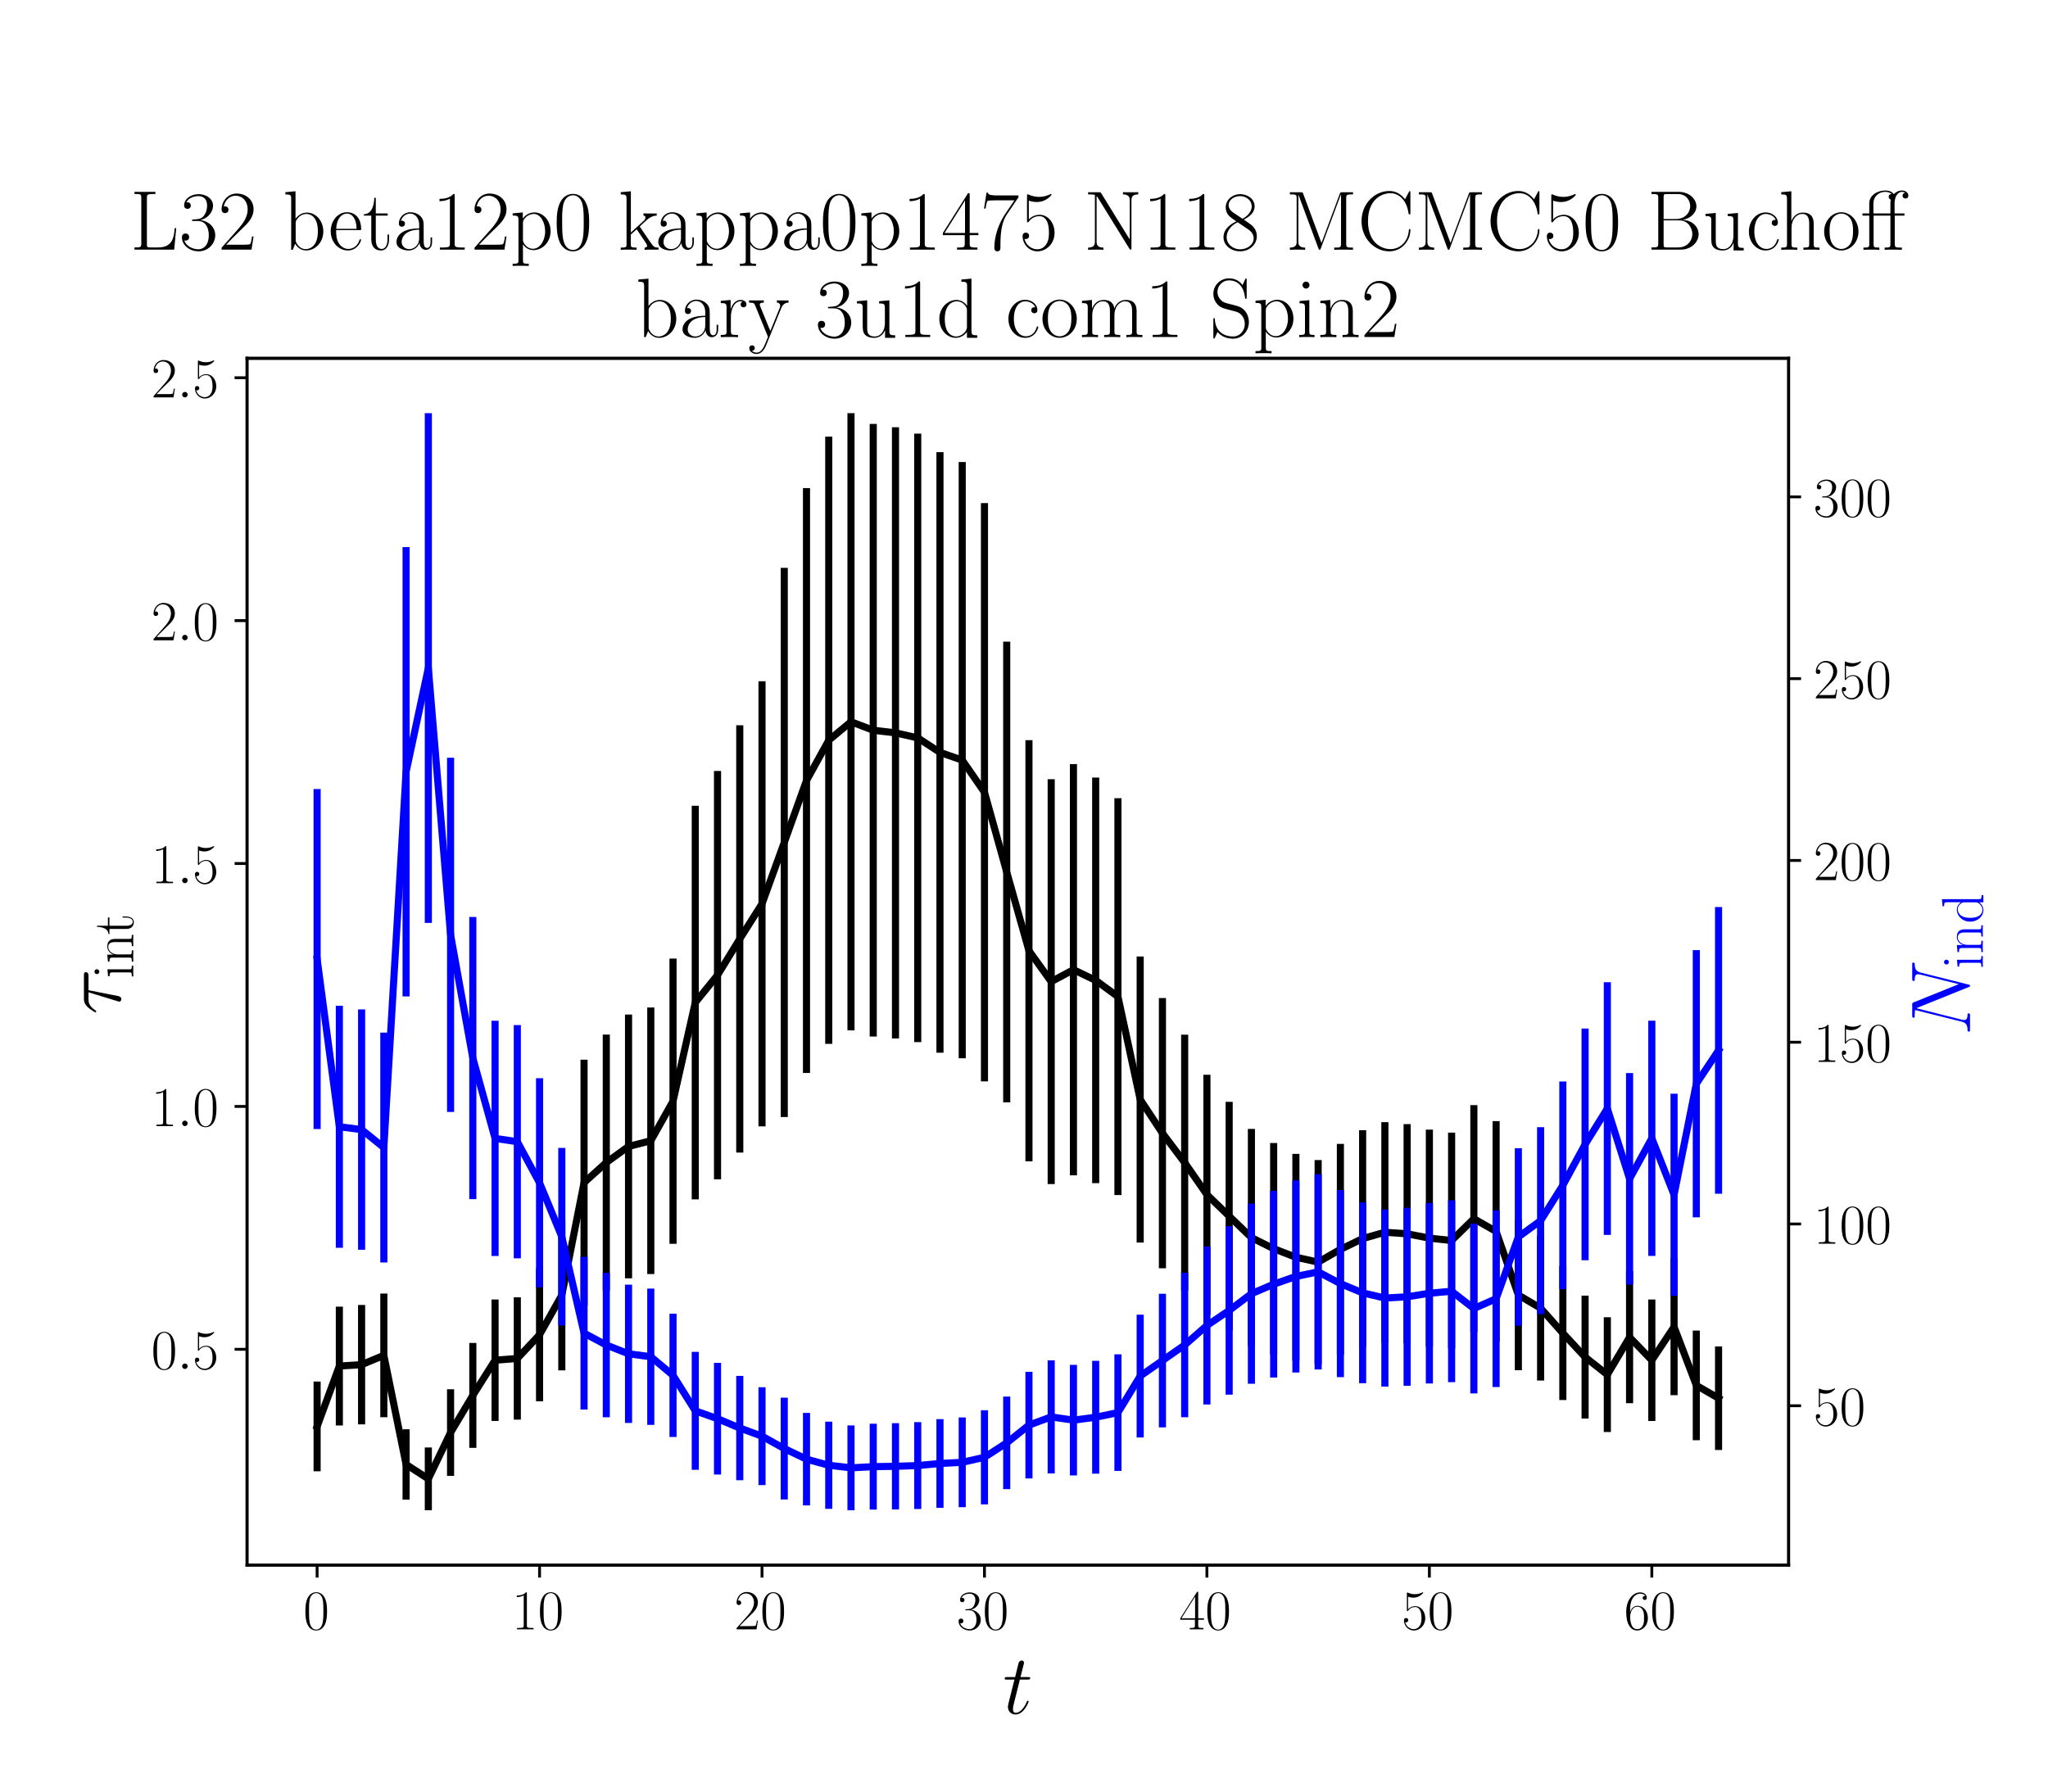 <?xml version="1.0" encoding="utf-8" standalone="no"?>
<!DOCTYPE svg PUBLIC "-//W3C//DTD SVG 1.1//EN"
  "http://www.w3.org/Graphics/SVG/1.1/DTD/svg11.dtd">
<!-- Created with matplotlib (https://matplotlib.org/) -->
<svg height="504pt" version="1.1" viewBox="0 0 576 504" width="576pt" xmlns="http://www.w3.org/2000/svg" xmlns:xlink="http://www.w3.org/1999/xlink">
 <defs>
  <style type="text/css">*{stroke-linecap:butt;stroke-linejoin:round;}</style>
 </defs>
 <g id="figure_1">
  <g id="patch_1">
   <path d="M 0 504 
L 576 504 
L 576 0 
L 0 0 
z
" style="fill:#ffffff;"/>
  </g>
  <g id="axes_1">
   <g id="patch_2">
    <path d="M 69.479 440.296 
L 503.053 440.296 
L 503.053 100.8 
L 69.479 100.8 
z
" style="fill:#ffffff;"/>
   </g>
   <g id="matplotlib.axis_1">
    <g id="xtick_1">
     <g id="line2d_1">
      <defs>
       <path d="M 0 0 
L 0 3.5 
" id="m968fa474ad" style="stroke:#000000;stroke-width:0.8;"/>
      </defs>
      <g>
       <use style="stroke:#000000;stroke-width:0.8;" x="89.187" xlink:href="#m968fa474ad" y="440.296"/>
      </g>
     </g>
     <g id="text_1">
      <!-- $\mathdefault{0}$ -->
      <g transform="translate(85.285 458.365)scale(0.16 -0.16)">
       <defs>
        <path d="M 42 31.641 
C 42 37.75 41.906 48.125 37.703 56.109 
C 34 63.109 28.094 65.594 22.906 65.594 
C 18.094 65.594 12 63.406 8.203 56.203 
C 4.203 48.719 3.797 39.438 3.797 31.641 
C 3.797 25.953 3.906 17.281 7 9.672 
C 11.297 -0.609 19 -2 22.906 -2 
C 27.5 -2 34.5 -0.109 38.594 9.375 
C 41.594 16.281 42 24.359 42 31.641 
z
M 22.906 -0.406 
C 16.5 -0.406 12.703 5.078 11.297 12.688 
C 10.203 18.562 10.203 27.156 10.203 32.75 
C 10.203 40.438 10.203 46.828 11.5 52.922 
C 13.406 61.391 19 64 22.906 64 
C 27 64 32.297 61.297 34.203 53.125 
C 35.5 47.438 35.594 40.734 35.594 32.75 
C 35.594 26.25 35.594 18.266 34.406 12.375 
C 32.297 1.484 26.406 -0.406 22.906 -0.406 
z
" id="CMR17-48"/>
       </defs>
       <use transform="scale(0.996)" xlink:href="#CMR17-48"/>
      </g>
     </g>
    </g>
    <g id="xtick_2">
     <g id="line2d_2">
      <g>
       <use style="stroke:#000000;stroke-width:0.8;" x="151.751" xlink:href="#m968fa474ad" y="440.296"/>
      </g>
     </g>
     <g id="text_2">
      <!-- $\mathdefault{10}$ -->
      <g transform="translate(143.947 458.365)scale(0.16 -0.16)">
       <defs>
        <path d="M 26.594 63.406 
C 26.594 65.5 26.5 65.5 25.094 65.5 
C 21.203 61.188 15.297 59.797 9.703 59.797 
C 9.406 59.797 8.906 59.797 8.797 59.5 
C 8.703 59.297 8.703 59.094 8.703 57 
C 11.797 57 17 57.594 21 59.984 
L 21 7.203 
C 21 3.688 20.797 2.5 12.203 2.5 
L 9.203 2.5 
L 9.203 0 
C 14 0 19 0 23.797 0 
C 28.594 0 33.594 0 38.406 0 
L 38.406 2.5 
L 35.406 2.5 
C 26.797 2.5 26.594 3.594 26.594 7.156 
z
" id="CMR17-49"/>
       </defs>
       <use transform="scale(0.996)" xlink:href="#CMR17-49"/>
       <use transform="translate(45.69 0)scale(0.996)" xlink:href="#CMR17-48"/>
      </g>
     </g>
    </g>
    <g id="xtick_3">
     <g id="line2d_3">
      <g>
       <use style="stroke:#000000;stroke-width:0.8;" x="214.316" xlink:href="#m968fa474ad" y="440.296"/>
      </g>
     </g>
     <g id="text_3">
      <!-- $\mathdefault{20}$ -->
      <g transform="translate(206.512 458.365)scale(0.16 -0.16)">
       <defs>
        <path d="M 41.703 15.453 
L 39.906 15.453 
C 38.906 8.375 38.094 7.172 37.703 6.562 
C 37.203 5.766 30 5.766 28.594 5.766 
L 9.406 5.766 
C 13 9.672 20 16.75 28.5 24.953 
C 34.594 30.734 41.703 37.531 41.703 47.422 
C 41.703 59.219 32.297 66 21.797 66 
C 10.797 66 4.094 56.312 4.094 47.344 
C 4.094 43.438 7 42.938 8.203 42.938 
C 9.203 42.938 12.203 43.547 12.203 47.031 
C 12.203 50.109 9.594 51 8.203 51 
C 7.594 51 7 50.906 6.594 50.703 
C 8.5 59.219 14.297 63.406 20.406 63.406 
C 29.094 63.406 34.797 56.516 34.797 47.422 
C 34.797 38.734 29.703 31.25 24 24.75 
L 4.094 2.281 
L 4.094 0 
L 39.297 0 
z
" id="CMR17-50"/>
       </defs>
       <use transform="scale(0.996)" xlink:href="#CMR17-50"/>
       <use transform="translate(45.69 0)scale(0.996)" xlink:href="#CMR17-48"/>
      </g>
     </g>
    </g>
    <g id="xtick_4">
     <g id="line2d_4">
      <g>
       <use style="stroke:#000000;stroke-width:0.8;" x="276.881" xlink:href="#m968fa474ad" y="440.296"/>
      </g>
     </g>
     <g id="text_4">
      <!-- $\mathdefault{30}$ -->
      <g transform="translate(269.077 458.365)scale(0.16 -0.16)">
       <defs>
        <path d="M 22.094 33.703 
C 31 33.703 34.906 25.969 34.906 17.031 
C 34.906 5 28.5 0.391 22.703 0.391 
C 17.406 0.391 8.797 3.031 6.094 10.828 
C 6.594 10.625 7.094 10.625 7.594 10.625 
C 10 10.625 11.797 12.219 11.797 14.812 
C 11.797 17.703 9.594 19 7.594 19 
C 5.906 19 3.297 18.203 3.297 14.469 
C 3.297 5.234 12.297 -2 22.906 -2 
C 34 -2 42.5 6.719 42.5 16.953 
C 42.5 26.672 34.5 33.703 25 34.797 
C 32.594 36.375 39.906 43.062 39.906 52.016 
C 39.906 59.688 32 65.297 23 65.297 
C 13.906 65.297 5.906 59.828 5.906 52.016 
C 5.906 48.594 8.5 48 9.797 48 
C 11.906 48 13.703 49.297 13.703 51.891 
C 13.703 54.469 11.906 55.766 9.797 55.766 
C 9.406 55.766 8.906 55.766 8.5 55.578 
C 11.406 61.859 19.297 63 22.797 63 
C 26.297 63 32.906 61.328 32.906 51.875 
C 32.906 49.109 32.5 44.188 29.094 39.844 
C 26.094 36 22.703 36 19.406 35.688 
C 18.906 35.688 16.594 35.453 16.203 35.453 
C 15.5 35.359 15.094 35.266 15.094 34.5 
C 15.094 33.797 15.203 33.703 17.203 33.703 
z
" id="CMR17-51"/>
       </defs>
       <use transform="scale(0.996)" xlink:href="#CMR17-51"/>
       <use transform="translate(45.69 0)scale(0.996)" xlink:href="#CMR17-48"/>
      </g>
     </g>
    </g>
    <g id="xtick_5">
     <g id="line2d_5">
      <g>
       <use style="stroke:#000000;stroke-width:0.8;" x="339.446" xlink:href="#m968fa474ad" y="440.296"/>
      </g>
     </g>
     <g id="text_5">
      <!-- $\mathdefault{40}$ -->
      <g transform="translate(331.642 458.365)scale(0.16 -0.16)">
       <defs>
        <path d="M 33.594 64.406 
C 33.594 66.5 33.5 66.5 31.703 66.5 
L 2 19.594 
L 2 17 
L 27.797 17 
L 27.797 7.141 
C 27.797 3.5 27.594 2.5 20.594 2.5 
L 18.703 2.5 
L 18.703 0 
C 21.906 0 27.297 0 30.703 0 
C 34.094 0 39.5 0 42.703 0 
L 42.703 2.5 
L 40.797 2.5 
C 33.797 2.5 33.594 3.5 33.594 7.141 
L 33.594 17 
L 43.797 17 
L 43.797 19.594 
L 33.594 19.594 
z
M 28.094 57.859 
L 28.094 19.594 
L 4 19.594 
z
" id="CMR17-52"/>
       </defs>
       <use transform="scale(0.996)" xlink:href="#CMR17-52"/>
       <use transform="translate(45.69 0)scale(0.996)" xlink:href="#CMR17-48"/>
      </g>
     </g>
    </g>
    <g id="xtick_6">
     <g id="line2d_6">
      <g>
       <use style="stroke:#000000;stroke-width:0.8;" x="402.011" xlink:href="#m968fa474ad" y="440.296"/>
      </g>
     </g>
     <g id="text_6">
      <!-- $\mathdefault{50}$ -->
      <g transform="translate(394.207 458.365)scale(0.16 -0.16)">
       <defs>
        <path d="M 11.406 57.688 
C 12.406 57.281 16.5 56 20.703 56 
C 30 56 35.094 61.109 38 64.062 
C 38 64.953 38 65.5 37.406 65.5 
C 37.297 65.5 37.094 65.5 36.297 65.047 
C 32.797 63.406 28.703 62.078 23.703 62.078 
C 20.703 62.078 16.203 62.484 11.297 64.672 
C 10.203 65.172 10 65.172 9.906 65.172 
C 9.406 65.172 9.297 65.062 9.297 63.078 
L 9.297 34.422 
C 9.297 32.641 9.297 32.141 10.297 32.141 
C 10.797 32.141 11 32.344 11.5 33.031 
C 14.703 37.516 19.094 39.406 24.094 39.406 
C 27.594 39.406 35.094 37.219 35.094 20.141 
C 35.094 16.953 35.094 11.172 32.094 6.578 
C 29.594 2.484 25.703 0.391 21.406 0.391 
C 14.797 0.391 8.094 5 6.297 12.719 
C 6.703 12.609 7.5 12.422 7.906 12.422 
C 9.203 12.422 11.703 13.125 11.703 16.219 
C 11.703 18.906 9.797 20 7.906 20 
C 5.594 20 4.094 18.594 4.094 15.797 
C 4.094 7.094 11 -2 21.594 -2 
C 31.906 -2 41.703 6.875 41.703 19.75 
C 41.703 31.719 33.906 41 24.203 41 
C 19.094 41 14.797 39.109 11.406 35.531 
z
" id="CMR17-53"/>
       </defs>
       <use transform="scale(0.996)" xlink:href="#CMR17-53"/>
       <use transform="translate(45.69 0)scale(0.996)" xlink:href="#CMR17-48"/>
      </g>
     </g>
    </g>
    <g id="xtick_7">
     <g id="line2d_7">
      <g>
       <use style="stroke:#000000;stroke-width:0.8;" x="464.576" xlink:href="#m968fa474ad" y="440.296"/>
      </g>
     </g>
     <g id="text_7">
      <!-- $\mathdefault{60}$ -->
      <g transform="translate(456.772 458.365)scale(0.16 -0.16)">
       <defs>
        <path d="M 10.594 34 
C 10.594 57.656 21.797 63 28.297 63 
C 30.406 63 35.5 62.641 37.5 59 
C 35.906 59 32.906 59 32.906 55.516 
C 32.906 52.828 35.094 51.922 36.5 51.922 
C 37.406 51.922 40.094 52.312 40.094 55.625 
C 40.094 61.781 35.094 65.297 28.203 65.297 
C 16.297 65.297 3.797 52.969 3.797 31 
C 3.797 3.953 15.094 -2 23.094 -2 
C 32.797 -2 42 6.672 42 20.047 
C 42 32.516 33.906 41.594 23.703 41.594 
C 17.594 41.594 13.094 37.609 10.594 30.625 
z
M 23.094 0.391 
C 10.797 0.391 10.797 18.75 10.797 22.438 
C 10.797 29.625 14.203 40 23.5 40 
C 25.203 40 30.094 40 33.406 33.125 
C 35.203 29.219 35.203 25.141 35.203 20.141 
C 35.203 14.75 35.203 10.781 33.094 6.781 
C 30.906 2.672 27.703 0.391 23.094 0.391 
z
" id="CMR17-54"/>
       </defs>
       <use transform="scale(0.996)" xlink:href="#CMR17-54"/>
       <use transform="translate(45.69 0)scale(0.996)" xlink:href="#CMR17-48"/>
      </g>
     </g>
    </g>
    <g id="text_8">
     <!-- $t$ -->
     <g transform="translate(282.039 482.069)scale(0.24 -0.24)">
      <defs>
       <path d="M 20.094 40.094 
L 29.297 40.094 
C 31.203 40.094 32.203 40.094 32.203 41.891 
C 32.203 43 31.594 43 29.594 43 
L 20.797 43 
L 24.5 57.688 
C 24.906 59.078 24.906 59.281 24.906 60 
C 24.906 61.609 23.594 62.5 22.297 62.5 
C 21.5 62.5 19.203 62.203 18.406 58.984 
L 14.5 43 
L 5.094 43 
C 3.094 43 2.203 43 2.203 41.094 
C 2.203 40.094 2.906 40.094 4.797 40.094 
L 13.703 40.094 
L 7.094 13.766 
C 6.297 10.281 6 9.281 6 7.984 
C 6 3.297 9.297 -1 14.906 -1 
C 25 -1 30.406 13.562 30.406 14.25 
C 30.406 14.859 30 15.156 29.406 15.156 
C 29.203 15.156 28.797 15.156 28.594 14.75 
C 28.5 14.656 28.406 14.547 27.703 12.953 
C 25.594 7.984 21 1 15.203 1 
C 12.203 1 12 3.5 12 5.688 
C 12 5.781 12 7.688 12.297 8.875 
z
" id="CMMI12-116"/>
      </defs>
      <use transform="scale(0.996)" xlink:href="#CMMI12-116"/>
     </g>
    </g>
   </g>
   <g id="matplotlib.axis_2">
    <g id="ytick_1">
     <g id="line2d_8">
      <defs>
       <path d="M 0 0 
L -3.5 0 
" id="m69ef74ea54" style="stroke:#000000;stroke-width:0.8;"/>
      </defs>
      <g>
       <use style="stroke:#000000;stroke-width:0.8;" x="69.479" xlink:href="#m69ef74ea54" y="379.577"/>
      </g>
     </g>
     <g id="text_9">
      <!-- $\mathdefault{0.5}$ -->
      <g transform="translate(42.535 385.112)scale(0.16 -0.16)">
       <defs>
        <path d="M 18.406 4.797 
C 18.406 7.688 16 9.672 13.594 9.672 
C 10.703 9.672 8.703 7.281 8.703 4.891 
C 8.703 2 11.094 0 13.5 0 
C 16.406 0 18.406 2.391 18.406 4.797 
z
" id="CMMI12-58"/>
       </defs>
       <use transform="scale(0.996)" xlink:href="#CMR17-48"/>
       <use transform="translate(45.69 0)scale(0.996)" xlink:href="#CMMI12-58"/>
       <use transform="translate(72.788 0)scale(0.996)" xlink:href="#CMR17-53"/>
      </g>
     </g>
    </g>
    <g id="ytick_2">
     <g id="line2d_9">
      <g>
       <use style="stroke:#000000;stroke-width:0.8;" x="69.479" xlink:href="#m69ef74ea54" y="311.248"/>
      </g>
     </g>
     <g id="text_10">
      <!-- $\mathdefault{1.0}$ -->
      <g transform="translate(42.535 316.783)scale(0.16 -0.16)">
       <use transform="scale(0.996)" xlink:href="#CMR17-49"/>
       <use transform="translate(45.69 0)scale(0.996)" xlink:href="#CMMI12-58"/>
       <use transform="translate(72.788 0)scale(0.996)" xlink:href="#CMR17-48"/>
      </g>
     </g>
    </g>
    <g id="ytick_3">
     <g id="line2d_10">
      <g>
       <use style="stroke:#000000;stroke-width:0.8;" x="69.479" xlink:href="#m69ef74ea54" y="242.919"/>
      </g>
     </g>
     <g id="text_11">
      <!-- $\mathdefault{1.5}$ -->
      <g transform="translate(42.535 248.453)scale(0.16 -0.16)">
       <use transform="scale(0.996)" xlink:href="#CMR17-49"/>
       <use transform="translate(45.69 0)scale(0.996)" xlink:href="#CMMI12-58"/>
       <use transform="translate(72.788 0)scale(0.996)" xlink:href="#CMR17-53"/>
      </g>
     </g>
    </g>
    <g id="ytick_4">
     <g id="line2d_11">
      <g>
       <use style="stroke:#000000;stroke-width:0.8;" x="69.479" xlink:href="#m69ef74ea54" y="174.589"/>
      </g>
     </g>
     <g id="text_12">
      <!-- $\mathdefault{2.0}$ -->
      <g transform="translate(42.535 180.124)scale(0.16 -0.16)">
       <use transform="scale(0.996)" xlink:href="#CMR17-50"/>
       <use transform="translate(45.69 0)scale(0.996)" xlink:href="#CMMI12-58"/>
       <use transform="translate(72.788 0)scale(0.996)" xlink:href="#CMR17-48"/>
      </g>
     </g>
    </g>
    <g id="ytick_5">
     <g id="line2d_12">
      <g>
       <use style="stroke:#000000;stroke-width:0.8;" x="69.479" xlink:href="#m69ef74ea54" y="106.26"/>
      </g>
     </g>
     <g id="text_13">
      <!-- $\mathdefault{2.5}$ -->
      <g transform="translate(42.535 111.794)scale(0.16 -0.16)">
       <use transform="scale(0.996)" xlink:href="#CMR17-50"/>
       <use transform="translate(45.69 0)scale(0.996)" xlink:href="#CMMI12-58"/>
       <use transform="translate(72.788 0)scale(0.996)" xlink:href="#CMR17-53"/>
      </g>
     </g>
    </g>
    <g id="text_14">
     <!-- $\tau_{\rm int}$ -->
     <g transform="translate(33.884 285.419)rotate(-90)scale(0.24 -0.24)">
      <defs>
       <path d="M 28.703 37.625 
L 45.297 37.625 
C 46.594 37.625 49.906 37.625 49.906 40.812 
C 49.906 43 48 43 46.203 43 
L 18.703 43 
C 16.406 43 13 43 8.406 38.125 
C 5.797 35.234 2.594 29.953 2.594 29.359 
C 2.594 28.766 3.094 28.562 3.703 28.562 
C 4.406 28.562 4.5 28.859 5 29.453 
C 10.203 37.625 15.406 37.625 17.906 37.625 
L 26.203 37.625 
L 15.797 3.484 
C 15.297 1.984 15.297 1.781 15.297 1.484 
C 15.297 0.391 16 -1 18 -1 
C 21.094 -1 21.594 1.688 21.906 3.172 
z
" id="CMMI12-28"/>
       <path d="M 15.5 61.078 
C 15.5 63.266 13.703 65.156 11.406 65.156 
C 9.203 65.156 7.297 63.375 7.297 61.078 
C 7.297 58.891 9.094 57 11.406 57 
C 13.594 57 15.5 58.797 15.5 61.078 
z
M 3.797 42.281 
L 3.797 39.703 
C 9.406 39.703 10.203 39.094 10.203 34.328 
L 10.203 6.672 
C 10.203 2.875 9.797 2.391 3.406 2.391 
L 3.406 -0.203 
C 5.797 0 10.094 0 12.594 0 
C 15 0 19.094 0 21.406 -0.203 
L 21.406 2.391 
C 15.5 2.391 15.297 2.984 15.297 6.562 
L 15.297 43.375 
z
" id="CMR17-105"/>
       <path d="M 41.5 30.203 
C 41.5 35.297 40.5 43.594 28.703 43.594 
C 20.797 43.594 16.703 37.5 15.203 33.5 
L 15.094 33.5 
L 15.094 43.594 
L 3.297 42.5 
L 3.297 39.906 
C 9.203 39.906 10.094 39.297 10.094 34.5 
L 10.094 6.688 
C 10.094 2.875 9.703 2.391 3.297 2.391 
L 3.297 -0.203 
C 5.703 0 10.094 0 12.703 0 
C 15.297 0 19.797 0 22.203 -0.203 
L 22.203 2.391 
C 15.797 2.391 15.406 2.781 15.406 6.688 
L 15.406 25.906 
C 15.406 35.109 21 42 28 42 
C 35.406 42 36.203 35.406 36.203 30.594 
L 36.203 6.688 
C 36.203 2.875 35.797 2.391 29.406 2.391 
L 29.406 -0.203 
C 31.797 0 36.203 0 38.797 0 
C 41.406 0 45.906 0 48.297 -0.203 
L 48.297 2.391 
C 41.906 2.391 41.5 2.781 41.5 6.688 
z
" id="CMR17-110"/>
       <path d="M 15.094 40 
L 29.094 40 
L 29.094 42.578 
L 15.094 42.578 
L 15.094 61 
L 13.297 61 
C 13.094 50.703 9.594 41.688 1.094 41.688 
L 1.094 40 
L 9.797 40 
L 9.797 12.047 
C 9.797 10.156 9.797 -1 21.406 -1 
C 27.297 -1 30.703 4.781 30.703 12.141 
L 30.703 17.812 
L 28.906 17.812 
L 28.906 12.234 
C 28.906 5.375 26.203 0.797 22 0.797 
C 19.094 0.797 15.094 2.781 15.094 11.844 
z
" id="CMR17-116"/>
      </defs>
      <use transform="scale(0.996)" xlink:href="#CMMI12-28"/>
      <use transform="translate(42.364 -14.944)scale(0.697)" xlink:href="#CMR17-105"/>
      <use transform="translate(59.773 -14.944)scale(0.697)" xlink:href="#CMR17-110"/>
      <use transform="translate(93.578 -14.944)scale(0.697)" xlink:href="#CMR17-116"/>
     </g>
    </g>
   </g>
   <g id="LineCollection_1">
    <path clip-path="url(#pf45f2c673b)" d="M 89.187 413.884 
L 89.187 388.652 
" style="fill:none;stroke:#000000;stroke-width:2;"/>
    <path clip-path="url(#pf45f2c673b)" d="M 95.443 400.998 
L 95.443 367.586 
" style="fill:none;stroke:#000000;stroke-width:2;"/>
    <path clip-path="url(#pf45f2c673b)" d="M 101.7 400.695 
L 101.7 367.099 
" style="fill:none;stroke:#000000;stroke-width:2;"/>
    <path clip-path="url(#pf45f2c673b)" d="M 107.956 398.689 
L 107.956 363.888 
" style="fill:none;stroke:#000000;stroke-width:2;"/>
    <path clip-path="url(#pf45f2c673b)" d="M 114.213 421.87 
L 114.213 402.08 
" style="fill:none;stroke:#000000;stroke-width:2;"/>
    <path clip-path="url(#pf45f2c673b)" d="M 120.469 424.864 
L 120.469 407.19 
" style="fill:none;stroke:#000000;stroke-width:2;"/>
    <path clip-path="url(#pf45f2c673b)" d="M 126.725 415.181 
L 126.725 390.812 
" style="fill:none;stroke:#000000;stroke-width:2;"/>
    <path clip-path="url(#pf45f2c673b)" d="M 132.982 407.298 
L 132.982 377.792 
" style="fill:none;stroke:#000000;stroke-width:2;"/>
    <path clip-path="url(#pf45f2c673b)" d="M 139.238 399.735 
L 139.238 365.561 
" style="fill:none;stroke:#000000;stroke-width:2;"/>
    <path clip-path="url(#pf45f2c673b)" d="M 145.495 399.36 
L 145.495 364.96 
" style="fill:none;stroke:#000000;stroke-width:2;"/>
    <path clip-path="url(#pf45f2c673b)" d="M 151.751 394.199 
L 151.751 356.768 
" style="fill:none;stroke:#000000;stroke-width:2;"/>
    <path clip-path="url(#pf45f2c673b)" d="M 158.008 385.5 
L 158.008 343.221 
" style="fill:none;stroke:#000000;stroke-width:2;"/>
    <path clip-path="url(#pf45f2c673b)" d="M 164.264 367.264 
L 164.264 298.107 
" style="fill:none;stroke:#000000;stroke-width:2;"/>
    <path clip-path="url(#pf45f2c673b)" d="M 170.521 363.021 
L 170.521 291.036 
" style="fill:none;stroke:#000000;stroke-width:2;"/>
    <path clip-path="url(#pf45f2c673b)" d="M 176.777 359.605 
L 176.777 285.399 
" style="fill:none;stroke:#000000;stroke-width:2;"/>
    <path clip-path="url(#pf45f2c673b)" d="M 183.034 358.405 
L 183.034 283.429 
" style="fill:none;stroke:#000000;stroke-width:2;"/>
    <path clip-path="url(#pf45f2c673b)" d="M 189.29 349.905 
L 189.29 269.658 
" style="fill:none;stroke:#000000;stroke-width:2;"/>
    <path clip-path="url(#pf45f2c673b)" d="M 195.547 337.392 
L 195.547 226.665 
" style="fill:none;stroke:#000000;stroke-width:2;"/>
    <path clip-path="url(#pf45f2c673b)" d="M 201.803 331.754 
L 201.803 216.878 
" style="fill:none;stroke:#000000;stroke-width:2;"/>
    <path clip-path="url(#pf45f2c673b)" d="M 208.06 324.237 
L 208.06 204.034 
" style="fill:none;stroke:#000000;stroke-width:2;"/>
    <path clip-path="url(#pf45f2c673b)" d="M 214.316 316.859 
L 214.316 191.653 
" style="fill:none;stroke:#000000;stroke-width:2;"/>
    <path clip-path="url(#pf45f2c673b)" d="M 220.573 314.23 
L 220.573 159.739 
" style="fill:none;stroke:#000000;stroke-width:2;"/>
    <path clip-path="url(#pf45f2c673b)" d="M 226.829 301.837 
L 226.829 137.309 
" style="fill:none;stroke:#000000;stroke-width:2;"/>
    <path clip-path="url(#pf45f2c673b)" d="M 233.086 293.648 
L 233.086 122.834 
" style="fill:none;stroke:#000000;stroke-width:2;"/>
    <path clip-path="url(#pf45f2c673b)" d="M 239.342 289.86 
L 239.342 116.232 
" style="fill:none;stroke:#000000;stroke-width:2;"/>
    <path clip-path="url(#pf45f2c673b)" d="M 245.599 291.6 
L 245.599 119.257 
" style="fill:none;stroke:#000000;stroke-width:2;"/>
    <path clip-path="url(#pf45f2c673b)" d="M 251.855 292.137 
L 251.855 120.192 
" style="fill:none;stroke:#000000;stroke-width:2;"/>
    <path clip-path="url(#pf45f2c673b)" d="M 258.112 293.162 
L 258.112 121.984 
" style="fill:none;stroke:#000000;stroke-width:2;"/>
    <path clip-path="url(#pf45f2c673b)" d="M 264.368 296.133 
L 264.368 127.198 
" style="fill:none;stroke:#000000;stroke-width:2;"/>
    <path clip-path="url(#pf45f2c673b)" d="M 270.625 297.704 
L 270.625 129.97 
" style="fill:none;stroke:#000000;stroke-width:2;"/>
    <path clip-path="url(#pf45f2c673b)" d="M 276.881 304.198 
L 276.881 141.531 
" style="fill:none;stroke:#000000;stroke-width:2;"/>
    <path clip-path="url(#pf45f2c673b)" d="M 283.138 310.103 
L 283.138 180.511 
" style="fill:none;stroke:#000000;stroke-width:2;"/>
    <path clip-path="url(#pf45f2c673b)" d="M 289.394 326.699 
L 289.394 208.215 
" style="fill:none;stroke:#000000;stroke-width:2;"/>
    <path clip-path="url(#pf45f2c673b)" d="M 295.651 333.098 
L 295.651 219.199 
" style="fill:none;stroke:#000000;stroke-width:2;"/>
    <path clip-path="url(#pf45f2c673b)" d="M 301.907 330.635 
L 301.907 214.951 
" style="fill:none;stroke:#000000;stroke-width:2;"/>
    <path clip-path="url(#pf45f2c673b)" d="M 308.163 332.834 
L 308.163 218.743 
" style="fill:none;stroke:#000000;stroke-width:2;"/>
    <path clip-path="url(#pf45f2c673b)" d="M 314.42 336.181 
L 314.42 224.552 
" style="fill:none;stroke:#000000;stroke-width:2;"/>
    <path clip-path="url(#pf45f2c673b)" d="M 320.676 349.54 
L 320.676 269.074 
" style="fill:none;stroke:#000000;stroke-width:2;"/>
    <path clip-path="url(#pf45f2c673b)" d="M 326.933 356.779 
L 326.933 280.771 
" style="fill:none;stroke:#000000;stroke-width:2;"/>
    <path clip-path="url(#pf45f2c673b)" d="M 333.189 363.043 
L 333.189 291.072 
" style="fill:none;stroke:#000000;stroke-width:2;"/>
    <path clip-path="url(#pf45f2c673b)" d="M 339.446 369.782 
L 339.446 302.339 
" style="fill:none;stroke:#000000;stroke-width:2;"/>
    <path clip-path="url(#pf45f2c673b)" d="M 345.702 374.278 
L 345.702 309.965 
" style="fill:none;stroke:#000000;stroke-width:2;"/>
    <path clip-path="url(#pf45f2c673b)" d="M 351.959 378.722 
L 351.959 317.588 
" style="fill:none;stroke:#000000;stroke-width:2;"/>
    <path clip-path="url(#pf45f2c673b)" d="M 358.215 381.008 
L 358.215 321.542 
" style="fill:none;stroke:#000000;stroke-width:2;"/>
    <path clip-path="url(#pf45f2c673b)" d="M 364.472 382.766 
L 364.472 324.6 
" style="fill:none;stroke:#000000;stroke-width:2;"/>
    <path clip-path="url(#pf45f2c673b)" d="M 370.728 383.764 
L 370.728 326.34 
" style="fill:none;stroke:#000000;stroke-width:2;"/>
    <path clip-path="url(#pf45f2c673b)" d="M 376.985 381.149 
L 376.985 321.787 
" style="fill:none;stroke:#000000;stroke-width:2;"/>
    <path clip-path="url(#pf45f2c673b)" d="M 383.241 378.927 
L 383.241 317.942 
" style="fill:none;stroke:#000000;stroke-width:2;"/>
    <path clip-path="url(#pf45f2c673b)" d="M 389.498 377.618 
L 389.498 315.686 
" style="fill:none;stroke:#000000;stroke-width:2;"/>
    <path clip-path="url(#pf45f2c673b)" d="M 395.754 377.936 
L 395.754 316.233 
" style="fill:none;stroke:#000000;stroke-width:2;"/>
    <path clip-path="url(#pf45f2c673b)" d="M 402.011 378.833 
L 402.011 317.778 
" style="fill:none;stroke:#000000;stroke-width:2;"/>
    <path clip-path="url(#pf45f2c673b)" d="M 408.267 379.324 
L 408.267 318.626 
" style="fill:none;stroke:#000000;stroke-width:2;"/>
    <path clip-path="url(#pf45f2c673b)" d="M 414.524 374.816 
L 414.524 310.883 
" style="fill:none;stroke:#000000;stroke-width:2;"/>
    <path clip-path="url(#pf45f2c673b)" d="M 420.78 377.446 
L 420.78 315.391 
" style="fill:none;stroke:#000000;stroke-width:2;"/>
    <path clip-path="url(#pf45f2c673b)" d="M 427.037 385.454 
L 427.037 343.151 
" style="fill:none;stroke:#000000;stroke-width:2;"/>
    <path clip-path="url(#pf45f2c673b)" d="M 433.293 388.366 
L 433.293 347.648 
" style="fill:none;stroke:#000000;stroke-width:2;"/>
    <path clip-path="url(#pf45f2c673b)" d="M 439.55 393.847 
L 439.55 356.214 
" style="fill:none;stroke:#000000;stroke-width:2;"/>
    <path clip-path="url(#pf45f2c673b)" d="M 445.806 399.055 
L 445.806 364.474 
" style="fill:none;stroke:#000000;stroke-width:2;"/>
    <path clip-path="url(#pf45f2c673b)" d="M 452.063 402.85 
L 452.063 370.567 
" style="fill:none;stroke:#000000;stroke-width:2;"/>
    <path clip-path="url(#pf45f2c673b)" d="M 458.319 394.744 
L 458.319 357.627 
" style="fill:none;stroke:#000000;stroke-width:2;"/>
    <path clip-path="url(#pf45f2c673b)" d="M 464.576 399.741 
L 464.576 365.57 
" style="fill:none;stroke:#000000;stroke-width:2;"/>
    <path clip-path="url(#pf45f2c673b)" d="M 470.832 392.482 
L 470.832 354.067 
" style="fill:none;stroke:#000000;stroke-width:2;"/>
    <path clip-path="url(#pf45f2c673b)" d="M 477.088 405.155 
L 477.088 374.301 
" style="fill:none;stroke:#000000;stroke-width:2;"/>
    <path clip-path="url(#pf45f2c673b)" d="M 483.345 407.901 
L 483.345 378.778 
" style="fill:none;stroke:#000000;stroke-width:2;"/>
   </g>
   <g id="line2d_13">
    <path clip-path="url(#pf45f2c673b)" d="M 89.187 401.268 
L 95.443 384.292 
L 101.7 383.897 
L 107.956 381.288 
L 114.213 411.975 
L 120.469 416.027 
L 126.725 402.997 
L 132.982 392.545 
L 139.238 382.648 
L 145.495 382.16 
L 151.751 375.484 
L 158.008 364.361 
L 164.264 332.686 
L 170.521 327.029 
L 176.777 322.502 
L 183.034 320.917 
L 189.29 309.781 
L 195.547 282.029 
L 201.803 274.316 
L 208.06 264.136 
L 214.316 254.256 
L 220.573 236.985 
L 226.829 219.573 
L 233.086 208.241 
L 239.342 203.046 
L 245.599 205.429 
L 251.855 206.164 
L 258.112 207.573 
L 264.368 211.666 
L 270.625 213.837 
L 276.881 222.865 
L 283.138 245.307 
L 289.394 267.457 
L 295.651 276.149 
L 301.907 272.793 
L 308.163 275.789 
L 314.42 280.366 
L 320.676 309.307 
L 326.933 318.775 
L 333.189 327.057 
L 339.446 336.061 
L 345.702 342.121 
L 351.959 348.155 
L 358.215 351.275 
L 364.472 353.683 
L 370.728 355.052 
L 376.985 351.468 
L 383.241 348.435 
L 389.498 346.652 
L 395.754 347.085 
L 402.011 348.305 
L 408.267 348.975 
L 414.524 342.849 
L 420.78 346.419 
L 427.037 364.303 
L 433.293 368.007 
L 439.55 375.031 
L 445.806 381.765 
L 452.063 386.708 
L 458.319 376.185 
L 464.576 382.656 
L 470.832 373.274 
L 477.088 389.728 
L 483.345 393.34 
" style="fill:none;stroke:#000000;stroke-linecap:square;stroke-width:2;"/>
   </g>
   <g id="patch_3">
    <path d="M 69.479 440.296 
L 69.479 100.8 
" style="fill:none;stroke:#000000;stroke-linecap:square;stroke-linejoin:miter;stroke-width:0.8;"/>
   </g>
   <g id="patch_4">
    <path d="M 503.053 440.296 
L 503.053 100.8 
" style="fill:none;stroke:#000000;stroke-linecap:square;stroke-linejoin:miter;stroke-width:0.8;"/>
   </g>
   <g id="patch_5">
    <path d="M 69.479 440.296 
L 503.053 440.296 
" style="fill:none;stroke:#000000;stroke-linecap:square;stroke-linejoin:miter;stroke-width:0.8;"/>
   </g>
   <g id="patch_6">
    <path d="M 69.479 100.8 
L 503.053 100.8 
" style="fill:none;stroke:#000000;stroke-linecap:square;stroke-linejoin:miter;stroke-width:0.8;"/>
   </g>
  </g>
  <g id="axes_2">
   <g id="matplotlib.axis_3">
    <g id="ytick_6">
     <g id="line2d_14">
      <defs>
       <path d="M 0 0 
L 3.5 0 
" id="m9c5e4994dd" style="stroke:#000000;stroke-width:0.8;"/>
      </defs>
      <g>
       <use style="stroke:#000000;stroke-width:0.8;" x="503.053" xlink:href="#m9c5e4994dd" y="395.464"/>
      </g>
     </g>
     <g id="text_15">
      <!-- $\mathdefault{50}$ -->
      <g transform="translate(510.053 400.999)scale(0.16 -0.16)">
       <use transform="scale(0.996)" xlink:href="#CMR17-53"/>
       <use transform="translate(45.69 0)scale(0.996)" xlink:href="#CMR17-48"/>
      </g>
     </g>
    </g>
    <g id="ytick_7">
     <g id="line2d_15">
      <g>
       <use style="stroke:#000000;stroke-width:0.8;" x="503.053" xlink:href="#m9c5e4994dd" y="344.327"/>
      </g>
     </g>
     <g id="text_16">
      <!-- $\mathdefault{100}$ -->
      <g transform="translate(510.053 349.862)scale(0.16 -0.16)">
       <use transform="scale(0.996)" xlink:href="#CMR17-49"/>
       <use transform="translate(45.69 0)scale(0.996)" xlink:href="#CMR17-48"/>
       <use transform="translate(91.381 0)scale(0.996)" xlink:href="#CMR17-48"/>
      </g>
     </g>
    </g>
    <g id="ytick_8">
     <g id="line2d_16">
      <g>
       <use style="stroke:#000000;stroke-width:0.8;" x="503.053" xlink:href="#m9c5e4994dd" y="293.19"/>
      </g>
     </g>
     <g id="text_17">
      <!-- $\mathdefault{150}$ -->
      <g transform="translate(510.053 298.725)scale(0.16 -0.16)">
       <use transform="scale(0.996)" xlink:href="#CMR17-49"/>
       <use transform="translate(45.69 0)scale(0.996)" xlink:href="#CMR17-53"/>
       <use transform="translate(91.381 0)scale(0.996)" xlink:href="#CMR17-48"/>
      </g>
     </g>
    </g>
    <g id="ytick_9">
     <g id="line2d_17">
      <g>
       <use style="stroke:#000000;stroke-width:0.8;" x="503.053" xlink:href="#m9c5e4994dd" y="242.053"/>
      </g>
     </g>
     <g id="text_18">
      <!-- $\mathdefault{200}$ -->
      <g transform="translate(510.053 247.588)scale(0.16 -0.16)">
       <use transform="scale(0.996)" xlink:href="#CMR17-50"/>
       <use transform="translate(45.69 0)scale(0.996)" xlink:href="#CMR17-48"/>
       <use transform="translate(91.381 0)scale(0.996)" xlink:href="#CMR17-48"/>
      </g>
     </g>
    </g>
    <g id="ytick_10">
     <g id="line2d_18">
      <g>
       <use style="stroke:#000000;stroke-width:0.8;" x="503.053" xlink:href="#m9c5e4994dd" y="190.916"/>
      </g>
     </g>
     <g id="text_19">
      <!-- $\mathdefault{250}$ -->
      <g transform="translate(510.053 196.451)scale(0.16 -0.16)">
       <use transform="scale(0.996)" xlink:href="#CMR17-50"/>
       <use transform="translate(45.69 0)scale(0.996)" xlink:href="#CMR17-53"/>
       <use transform="translate(91.381 0)scale(0.996)" xlink:href="#CMR17-48"/>
      </g>
     </g>
    </g>
    <g id="ytick_11">
     <g id="line2d_19">
      <g>
       <use style="stroke:#000000;stroke-width:0.8;" x="503.053" xlink:href="#m9c5e4994dd" y="139.78"/>
      </g>
     </g>
     <g id="text_20">
      <!-- $\mathdefault{300}$ -->
      <g transform="translate(510.053 145.314)scale(0.16 -0.16)">
       <use transform="scale(0.996)" xlink:href="#CMR17-51"/>
       <use transform="translate(45.69 0)scale(0.996)" xlink:href="#CMR17-48"/>
       <use transform="translate(91.381 0)scale(0.996)" xlink:href="#CMR17-48"/>
      </g>
     </g>
    </g>
    <g id="text_21">
     <!-- $N_{\rm ind}$ -->
     <g style="fill:#0000ff;" transform="translate(554.069 291.302)rotate(-90)scale(0.24 -0.24)">
      <defs>
       <path d="M 74 57.781 
C 75.094 62.094 76.703 65.094 84.297 65.094 
C 84.594 65.094 85.797 65.094 85.797 66.859 
C 85.797 68 84.906 68 84.5 68 
C 82.5 68 77.406 68 75.406 68 
L 70.594 68 
C 69.203 68 67.406 68 66 68 
C 65.406 68 64.203 68 64.203 66.094 
C 64.203 65.094 65 65.094 65.703 65.094 
C 71.703 65.094 72.094 62.797 72.094 60.984 
C 72.094 60.094 72 59.781 71.703 58.391 
L 60.406 13.281 
L 39 66.391 
C 38.297 68 38.203 68 36 68 
L 23.797 68 
C 21.797 68 20.906 68 20.906 66.094 
C 20.906 65.094 21.594 65.094 23.5 65.094 
C 24 65.094 29.906 65.094 29.906 64.297 
C 29.906 64.094 29.703 63.297 29.594 63 
L 16.297 9.922 
C 15.094 5 12.703 2.906 6.094 2.906 
C 5.594 2.906 4.594 2.906 4.594 1.047 
C 4.594 0 5.594 0 5.906 0 
C 7.906 0 13 0 15 0 
L 19.797 0 
C 21.203 0 22.906 0 24.297 0 
C 25 0 26.094 0 26.094 1.906 
C 26.094 2.812 25.094 2.906 24.703 2.906 
C 21.406 2.906 18.203 3.5 18.203 7.094 
C 18.203 7.891 18.406 8.781 18.594 9.578 
L 32.094 63 
C 32.703 62 32.703 61.812 33.094 60.906 
L 56.906 1.797 
C 57.406 0.594 57.594 0 58.5 0 
C 59.5 0 59.594 0.297 60 2 
z
" id="CMMI12-78"/>
       <path d="M 29.203 67.594 
L 29.203 65 
C 35.094 65 36 64.406 36 59.688 
L 36 36.641 
C 35.594 37.141 31.5 43.594 23.406 43.594 
C 13.203 43.594 3.297 34.5 3.297 21.312 
C 3.297 8.203 12.594 -1 22.406 -1 
C 30.906 -1 35.297 5.266 35.797 5.938 
L 35.797 -0.984 
L 47.906 -0.984 
L 47.906 2 
C 42 2 41.094 2.594 41.094 7.391 
L 41.094 68.688 
z
M 35.797 11.797 
C 35.797 8.797 34 6.094 31.703 4.094 
C 28.297 1.094 24.906 0.594 23 0.594 
C 20.094 0.594 9.703 2.094 9.703 21.188 
C 9.703 40.812 21.297 42 23.906 42 
C 28.5 42 32.203 39.406 34.5 35.797 
C 35.797 33.703 35.797 33.406 35.797 31.609 
z
" id="CMR17-100"/>
      </defs>
      <use transform="scale(0.996)" xlink:href="#CMMI12-78"/>
      <use transform="translate(78.115 -14.944)scale(0.697)" xlink:href="#CMR17-105"/>
      <use transform="translate(95.525 -14.944)scale(0.697)" xlink:href="#CMR17-110"/>
      <use transform="translate(131.151 -14.944)scale(0.697)" xlink:href="#CMR17-100"/>
     </g>
    </g>
   </g>
   <g id="LineCollection_2">
    <path clip-path="url(#pf45f2c673b)" d="M 89.187 317.62 
L 89.187 221.962 
" style="fill:none;stroke:#0000ff;stroke-width:2;"/>
    <path clip-path="url(#pf45f2c673b)" d="M 95.443 351.016 
L 95.443 282.932 
" style="fill:none;stroke:#0000ff;stroke-width:2;"/>
    <path clip-path="url(#pf45f2c673b)" d="M 101.7 351.581 
L 101.7 283.965 
" style="fill:none;stroke:#0000ff;stroke-width:2;"/>
    <path clip-path="url(#pf45f2c673b)" d="M 107.956 355.149 
L 107.956 290.487 
" style="fill:none;stroke:#0000ff;stroke-width:2;"/>
    <path clip-path="url(#pf45f2c673b)" d="M 114.213 280.305 
L 114.213 153.91 
" style="fill:none;stroke:#0000ff;stroke-width:2;"/>
    <path clip-path="url(#pf45f2c673b)" d="M 120.469 259.635 
L 120.469 116.232 
" style="fill:none;stroke:#0000ff;stroke-width:2;"/>
    <path clip-path="url(#pf45f2c673b)" d="M 126.725 312.801 
L 126.725 213.17 
" style="fill:none;stroke:#0000ff;stroke-width:2;"/>
    <path clip-path="url(#pf45f2c673b)" d="M 132.982 337.342 
L 132.982 257.956 
" style="fill:none;stroke:#0000ff;stroke-width:2;"/>
    <path clip-path="url(#pf45f2c673b)" d="M 139.238 353.325 
L 139.238 287.153 
" style="fill:none;stroke:#0000ff;stroke-width:2;"/>
    <path clip-path="url(#pf45f2c673b)" d="M 145.495 353.989 
L 145.495 288.366 
" style="fill:none;stroke:#0000ff;stroke-width:2;"/>
    <path clip-path="url(#pf45f2c673b)" d="M 151.751 362.164 
L 151.751 303.315 
" style="fill:none;stroke:#0000ff;stroke-width:2;"/>
    <path clip-path="url(#pf45f2c673b)" d="M 158.008 372.873 
L 158.008 322.924 
" style="fill:none;stroke:#0000ff;stroke-width:2;"/>
    <path clip-path="url(#pf45f2c673b)" d="M 164.264 396.511 
L 164.264 353.554 
" style="fill:none;stroke:#0000ff;stroke-width:2;"/>
    <path clip-path="url(#pf45f2c673b)" d="M 170.521 398.695 
L 170.521 358.069 
" style="fill:none;stroke:#0000ff;stroke-width:2;"/>
    <path clip-path="url(#pf45f2c673b)" d="M 176.777 400.3 
L 176.777 361.389 
" style="fill:none;stroke:#0000ff;stroke-width:2;"/>
    <path clip-path="url(#pf45f2c673b)" d="M 183.034 400.834 
L 183.034 362.496 
" style="fill:none;stroke:#0000ff;stroke-width:2;"/>
    <path clip-path="url(#pf45f2c673b)" d="M 189.29 404.243 
L 189.29 369.558 
" style="fill:none;stroke:#0000ff;stroke-width:2;"/>
    <path clip-path="url(#pf45f2c673b)" d="M 195.547 413.481 
L 195.547 380.297 
" style="fill:none;stroke:#0000ff;stroke-width:2;"/>
    <path clip-path="url(#pf45f2c673b)" d="M 201.803 414.816 
L 201.803 383.379 
" style="fill:none;stroke:#0000ff;stroke-width:2;"/>
    <path clip-path="url(#pf45f2c673b)" d="M 208.06 416.404 
L 208.06 387.054 
" style="fill:none;stroke:#0000ff;stroke-width:2;"/>
    <path clip-path="url(#pf45f2c673b)" d="M 214.316 417.784 
L 214.316 390.252 
" style="fill:none;stroke:#0000ff;stroke-width:2;"/>
    <path clip-path="url(#pf45f2c673b)" d="M 220.573 421.823 
L 220.573 393.187 
" style="fill:none;stroke:#0000ff;stroke-width:2;"/>
    <path clip-path="url(#pf45f2c673b)" d="M 226.829 423.498 
L 226.829 397.475 
" style="fill:none;stroke:#0000ff;stroke-width:2;"/>
    <path clip-path="url(#pf45f2c673b)" d="M 233.086 424.455 
L 233.086 399.933 
" style="fill:none;stroke:#0000ff;stroke-width:2;"/>
    <path clip-path="url(#pf45f2c673b)" d="M 239.342 424.864 
L 239.342 400.984 
" style="fill:none;stroke:#0000ff;stroke-width:2;"/>
    <path clip-path="url(#pf45f2c673b)" d="M 245.599 424.679 
L 245.599 400.507 
" style="fill:none;stroke:#0000ff;stroke-width:2;"/>
    <path clip-path="url(#pf45f2c673b)" d="M 251.855 424.621 
L 251.855 400.358 
" style="fill:none;stroke:#0000ff;stroke-width:2;"/>
    <path clip-path="url(#pf45f2c673b)" d="M 258.112 424.509 
L 258.112 400.071 
" style="fill:none;stroke:#0000ff;stroke-width:2;"/>
    <path clip-path="url(#pf45f2c673b)" d="M 264.368 424.176 
L 264.368 399.215 
" style="fill:none;stroke:#0000ff;stroke-width:2;"/>
    <path clip-path="url(#pf45f2c673b)" d="M 270.625 423.994 
L 270.625 398.749 
" style="fill:none;stroke:#0000ff;stroke-width:2;"/>
    <path clip-path="url(#pf45f2c673b)" d="M 276.881 423.201 
L 276.881 396.715 
" style="fill:none;stroke:#0000ff;stroke-width:2;"/>
    <path clip-path="url(#pf45f2c673b)" d="M 283.138 418.917 
L 283.138 392.882 
" style="fill:none;stroke:#0000ff;stroke-width:2;"/>
    <path clip-path="url(#pf45f2c673b)" d="M 289.394 415.906 
L 289.394 385.9 
" style="fill:none;stroke:#0000ff;stroke-width:2;"/>
    <path clip-path="url(#pf45f2c673b)" d="M 295.651 414.509 
L 295.651 382.672 
" style="fill:none;stroke:#0000ff;stroke-width:2;"/>
    <path clip-path="url(#pf45f2c673b)" d="M 301.907 415.065 
L 301.907 383.956 
" style="fill:none;stroke:#0000ff;stroke-width:2;"/>
    <path clip-path="url(#pf45f2c673b)" d="M 308.163 414.57 
L 308.163 382.812 
" style="fill:none;stroke:#0000ff;stroke-width:2;"/>
    <path clip-path="url(#pf45f2c673b)" d="M 314.42 413.779 
L 314.42 380.985 
" style="fill:none;stroke:#0000ff;stroke-width:2;"/>
    <path clip-path="url(#pf45f2c673b)" d="M 320.676 404.375 
L 320.676 369.834 
" style="fill:none;stroke:#0000ff;stroke-width:2;"/>
    <path clip-path="url(#pf45f2c673b)" d="M 326.933 401.536 
L 326.933 363.949 
" style="fill:none;stroke:#0000ff;stroke-width:2;"/>
    <path clip-path="url(#pf45f2c673b)" d="M 333.189 398.684 
L 333.189 358.047 
" style="fill:none;stroke:#0000ff;stroke-width:2;"/>
    <path clip-path="url(#pf45f2c673b)" d="M 339.446 395.102 
L 339.446 350.644 
" style="fill:none;stroke:#0000ff;stroke-width:2;"/>
    <path clip-path="url(#pf45f2c673b)" d="M 345.702 392.345 
L 345.702 344.953 
" style="fill:none;stroke:#0000ff;stroke-width:2;"/>
    <path clip-path="url(#pf45f2c673b)" d="M 351.959 389.266 
L 351.959 338.602 
" style="fill:none;stroke:#0000ff;stroke-width:2;"/>
    <path clip-path="url(#pf45f2c673b)" d="M 358.215 387.522 
L 358.215 335.007 
" style="fill:none;stroke:#0000ff;stroke-width:2;"/>
    <path clip-path="url(#pf45f2c673b)" d="M 364.472 386.097 
L 364.472 332.071 
" style="fill:none;stroke:#0000ff;stroke-width:2;"/>
    <path clip-path="url(#pf45f2c673b)" d="M 370.728 385.254 
L 370.728 330.333 
" style="fill:none;stroke:#0000ff;stroke-width:2;"/>
    <path clip-path="url(#pf45f2c673b)" d="M 376.985 387.411 
L 376.985 334.778 
" style="fill:none;stroke:#0000ff;stroke-width:2;"/>
    <path clip-path="url(#pf45f2c673b)" d="M 383.241 389.114 
L 383.241 338.289 
" style="fill:none;stroke:#0000ff;stroke-width:2;"/>
    <path clip-path="url(#pf45f2c673b)" d="M 389.498 390.067 
L 389.498 340.255 
" style="fill:none;stroke:#0000ff;stroke-width:2;"/>
    <path clip-path="url(#pf45f2c673b)" d="M 395.754 389.839 
L 395.754 339.784 
" style="fill:none;stroke:#0000ff;stroke-width:2;"/>
    <path clip-path="url(#pf45f2c673b)" d="M 402.011 389.184 
L 402.011 338.434 
" style="fill:none;stroke:#0000ff;stroke-width:2;"/>
    <path clip-path="url(#pf45f2c673b)" d="M 408.267 388.818 
L 408.267 337.679 
" style="fill:none;stroke:#0000ff;stroke-width:2;"/>
    <path clip-path="url(#pf45f2c673b)" d="M 414.524 391.992 
L 414.524 344.225 
" style="fill:none;stroke:#0000ff;stroke-width:2;"/>
    <path clip-path="url(#pf45f2c673b)" d="M 420.78 390.19 
L 420.78 340.507 
" style="fill:none;stroke:#0000ff;stroke-width:2;"/>
    <path clip-path="url(#pf45f2c673b)" d="M 427.037 372.921 
L 427.037 323.013 
" style="fill:none;stroke:#0000ff;stroke-width:2;"/>
    <path clip-path="url(#pf45f2c673b)" d="M 433.293 369.692 
L 433.293 317.096 
" style="fill:none;stroke:#0000ff;stroke-width:2;"/>
    <path clip-path="url(#pf45f2c673b)" d="M 439.55 362.664 
L 439.55 304.231 
" style="fill:none;stroke:#0000ff;stroke-width:2;"/>
    <path clip-path="url(#pf45f2c673b)" d="M 445.806 354.519 
L 445.806 289.335 
" style="fill:none;stroke:#0000ff;stroke-width:2;"/>
    <path clip-path="url(#pf45f2c673b)" d="M 452.063 347.395 
L 452.063 276.316 
" style="fill:none;stroke:#0000ff;stroke-width:2;"/>
    <path clip-path="url(#pf45f2c673b)" d="M 458.319 361.376 
L 458.319 301.875 
" style="fill:none;stroke:#0000ff;stroke-width:2;"/>
    <path clip-path="url(#pf45f2c673b)" d="M 464.576 353.315 
L 464.576 287.135 
" style="fill:none;stroke:#0000ff;stroke-width:2;"/>
    <path clip-path="url(#pf45f2c673b)" d="M 470.832 364.546 
L 470.832 307.675 
" style="fill:none;stroke:#0000ff;stroke-width:2;"/>
    <path clip-path="url(#pf45f2c673b)" d="M 477.088 342.447 
L 477.088 267.278 
" style="fill:none;stroke:#0000ff;stroke-width:2;"/>
    <path clip-path="url(#pf45f2c673b)" d="M 483.345 335.808 
L 483.345 255.154 
" style="fill:none;stroke:#0000ff;stroke-width:2;"/>
   </g>
   <g id="line2d_20">
    <path clip-path="url(#pf45f2c673b)" d="M 89.187 269.791 
L 95.443 316.974 
L 101.7 317.773 
L 107.956 322.818 
L 114.213 217.108 
L 120.469 187.933 
L 126.725 262.986 
L 132.982 297.649 
L 139.238 320.239 
L 145.495 321.177 
L 151.751 332.74 
L 158.008 347.899 
L 164.264 375.032 
L 170.521 378.382 
L 176.777 380.844 
L 183.034 381.665 
L 189.29 386.9 
L 195.547 396.889 
L 201.803 399.098 
L 208.06 401.729 
L 214.316 404.018 
L 220.573 407.505 
L 226.829 410.486 
L 233.086 412.194 
L 239.342 412.924 
L 245.599 412.593 
L 251.855 412.49 
L 258.112 412.29 
L 264.368 411.695 
L 270.625 411.371 
L 276.881 409.958 
L 283.138 405.899 
L 289.394 400.903 
L 295.651 398.591 
L 301.907 399.511 
L 308.163 398.691 
L 314.42 397.382 
L 320.676 387.105 
L 326.933 382.742 
L 333.189 378.366 
L 339.446 372.873 
L 345.702 368.649 
L 351.959 363.934 
L 358.215 361.265 
L 364.472 359.084 
L 370.728 357.793 
L 376.985 361.094 
L 383.241 363.701 
L 389.498 365.161 
L 395.754 364.812 
L 402.011 363.809 
L 408.267 363.249 
L 414.524 368.109 
L 420.78 365.348 
L 427.037 347.967 
L 433.293 343.394 
L 439.55 333.448 
L 445.806 321.927 
L 452.063 311.856 
L 458.319 331.626 
L 464.576 320.225 
L 470.832 336.11 
L 477.088 304.863 
L 483.345 295.481 
" style="fill:none;stroke:#0000ff;stroke-linecap:square;stroke-width:2;"/>
   </g>
   <g id="patch_7">
    <path d="M 69.479 440.296 
L 69.479 100.8 
" style="fill:none;stroke:#000000;stroke-linecap:square;stroke-linejoin:miter;stroke-width:0.8;"/>
   </g>
   <g id="patch_8">
    <path d="M 503.053 440.296 
L 503.053 100.8 
" style="fill:none;stroke:#000000;stroke-linecap:square;stroke-linejoin:miter;stroke-width:0.8;"/>
   </g>
   <g id="patch_9">
    <path d="M 69.479 440.296 
L 503.053 440.296 
" style="fill:none;stroke:#000000;stroke-linecap:square;stroke-linejoin:miter;stroke-width:0.8;"/>
   </g>
   <g id="patch_10">
    <path d="M 69.479 100.8 
L 503.053 100.8 
" style="fill:none;stroke:#000000;stroke-linecap:square;stroke-linejoin:miter;stroke-width:0.8;"/>
   </g>
   <g id="text_22">
    <!-- L32 beta12p0 kappa0p1475 N118 MCMC50 Buchoff -->
    <g transform="translate(36.607 70.224)scale(0.24 -0.24)">
     <defs>
      <path d="M 54.203 25.234 
L 52.406 25.234 
C 51.594 15.359 50.297 2.594 33.203 2.594 
L 23.906 2.594 
C 19.906 2.594 19.703 3.078 19.703 6.469 
L 19.703 60.906 
C 19.703 64.516 19.906 65.5 27.5 65.5 
L 29.703 65.5 
L 29.703 68 
C 25.594 68 20.797 68 16.703 68 
C 13.594 68 8 68 5.094 68 
L 5.094 65.5 
C 12 65.5 13.094 65.5 13.094 61.016 
L 13.094 7.062 
C 13.094 2.594 12 2.594 5.094 2.594 
L 5.094 0 
L 51.797 0 
z
" id="CMR17-76"/>
      <path d="M 15 68.688 
L 3.094 67.594 
L 3.094 65 
C 9 65 9.906 64.406 9.906 59.641 
L 9.906 -0.203 
L 11.703 -0.203 
L 14.594 6.891 
C 17.5 2.203 21.797 -1 27.594 -1 
C 37.594 -1 47.703 7.812 47.703 21.406 
C 47.703 34.188 38.703 43.594 28.594 43.594 
C 22.406 43.594 18 40.297 15 36.406 
z
M 15.203 31.312 
C 15.203 33.094 15.203 33.406 16.594 35.5 
C 20.5 41.516 26.094 42 28 42 
C 31 42 41.297 40.391 41.297 21.5 
C 41.297 1.688 29.5 0.594 27.094 0.594 
C 24 0.594 19.5 1.781 16.297 7.594 
C 15.203 9.5 15.203 9.703 15.203 11.484 
z
" id="CMR17-98"/>
      <path d="M 38.094 23 
C 38.5 23.406 38.5 23.609 38.5 24.625 
C 38.5 34.969 33.094 44 21.703 44 
C 11.094 44 2.703 33.891 2.703 21.609 
C 2.703 8.609 12.203 -1 22.797 -1 
C 34 -1 38.406 9.484 38.406 11.562 
C 38.406 12.25 37.797 12.25 37.594 12.25 
C 36.906 12.25 36.797 12.047 36.406 10.875 
C 34.203 4.141 28.703 0.797 23.5 0.797 
C 19.203 0.797 14.906 3.172 12.203 7.5 
C 9.094 12.547 9.094 18.375 9.094 23 
z
M 9.203 24.5 
C 9.906 39.141 17.594 42.406 21.594 42.406 
C 28.406 42.406 33 35.891 33.094 24.5 
z
" id="CMR17-101"/>
      <path d="M 36 25.828 
C 36 32.375 36 35.844 31.797 39.734 
C 28.094 43 23.797 44 20.406 44 
C 12.5 44 6.797 37.609 6.797 30.797 
C 6.797 27 9.797 27 10.406 27 
C 11.703 27 14 27.781 14 30.531 
C 14 33 12.094 34.078 10.406 34.078 
C 10 34.078 9.5 33.969 9.203 33.875 
C 11.297 40.5 16.703 42.406 20.203 42.406 
C 25.203 42.406 30.703 37.953 30.703 29.453 
L 30.703 25 
C 24.797 25 17.703 24.203 12.094 21.203 
C 5.797 17.703 4 12.703 4 8.906 
C 4 1.203 13 -1 18.297 -1 
C 23.797 -1 28.906 2.172 31.094 7.984 
C 31.297 3.641 34.094 -0.281 38.5 -0.281 
C 40.594 -0.281 45.906 1.094 45.906 8.859 
L 45.906 14.375 
L 44.094 14.375 
L 44.094 8.781 
C 44.094 2.781 41.406 2 40.094 2 
C 36 2 36 7.156 36 11.531 
z
M 30.703 13.594 
C 30.703 4.953 24.5 0.594 19 0.594 
C 14 0.594 10.094 4.297 10.094 8.906 
C 10.094 11.891 11.406 17.188 17.203 20.391 
C 22 23.094 27.5 23.5 30.703 23.5 
z
" id="CMR17-97"/>
      <path d="M 22 -16.609 
C 15.594 -16.609 15.203 -16.203 15.203 -12.328 
L 15.203 6.281 
C 18.094 2.094 22.297 -0.594 27.594 -0.594 
C 37.594 -0.594 47.703 8.172 47.703 21.688 
C 47.703 34.234 39 43.781 28.703 43.781 
C 22.703 43.781 17.797 40.5 15 36.531 
L 15 43.781 
L 3.094 42.688 
L 3.094 40.109 
C 9 40.109 9.906 39.5 9.906 34.734 
L 9.906 -12.328 
C 9.906 -16.109 9.5 -16.609 3.094 -16.609 
L 3.094 -19.188 
C 5.5 -19 9.906 -19 12.5 -19 
C 15.094 -19 19.594 -19 22 -19.188 
z
M 15.203 31.438 
C 15.203 32.844 15.203 34.922 19.094 38.609 
C 19.594 39.016 23 42 28 42 
C 35.297 42 41.297 32.938 41.297 21.594 
C 41.297 10.25 34.906 1 27 1 
C 23.406 1 19.5 2.688 16.5 7.375 
C 15.203 9.562 15.203 10.156 15.203 11.75 
z
" id="CMR17-112"/>
      <path d="M 26.094 26.141 
C 26 26.344 25.5 26.938 25.5 27.234 
C 25.5 27.438 32.594 33.922 33.5 34.719 
C 39.203 39.5 42.797 40 45.406 40 
L 45.406 42.703 
C 44.797 42.703 44.594 42.703 44.5 42.5 
L 39.594 42.5 
C 36.797 42.5 32.5 42.5 29.797 42.703 
L 29.797 40.094 
C 31.203 39.984 32.203 39.188 32.203 37.797 
C 32.203 35.797 30.203 33.906 30.094 33.906 
L 15 20.141 
L 15 68.688 
L 3.094 67.594 
L 3.094 65 
C 9 65 9.906 64.406 9.906 59.641 
L 9.906 6.656 
C 9.906 2.875 9.5 2.391 3.094 2.391 
L 3.094 -0.203 
C 5.5 0 9.906 0 12.406 0 
C 14.906 0 19.297 0 21.703 -0.203 
L 21.703 2.391 
C 15.297 2.391 14.906 2.781 14.906 6.688 
L 14.906 17.656 
L 21.797 23.938 
L 31.906 8.969 
C 33.094 7.172 34.094 5.766 34.094 4.469 
C 34.094 2.688 32.297 2.391 31.094 2.391 
L 31.094 -0.203 
C 33.5 0 37.797 0 40.297 0 
C 42.094 0 45.797 0 47.5 0 
L 47.5 2.391 
C 42.797 2.391 41.703 3.281 38.703 7.672 
z
" id="CMR17-107"/>
      <path d="M 45.094 61.578 
L 45.094 63.766 
L 21.594 63.766 
C 9.906 63.766 9.703 65.078 9.297 67 
L 7.5 67 
L 4.594 48.344 
L 6.406 48.344 
C 6.703 50.234 7.406 55.312 8.594 57.203 
C 9.203 58 16.594 58 18.297 58 
L 40.297 58 
L 29.203 41.578 
C 21.797 30.531 16.703 15.609 16.703 2.578 
C 16.703 1.391 16.703 -2 20.297 -2 
C 23.906 -2 23.906 1.391 23.906 2.672 
L 23.906 7.266 
C 23.906 23.562 26.703 34.312 31.297 41.188 
z
" id="CMR17-55"/>
      <path d="M 20.5 66.406 
C 19.797 67.5 19.703 67.5 17.797 67.5 
L 5.094 67.5 
L 5.094 65 
L 7 65 
C 11 65 12.797 64.516 13.094 64.406 
L 13.094 9.531 
C 13.094 7.047 13.094 2.391 5.094 2.391 
L 5.094 -0.203 
C 7.406 0 11.594 0 14.094 0 
C 16.594 0 20.797 0 23.094 -0.203 
L 23.094 2.391 
C 15.094 2.391 15.094 7.047 15.094 9.531 
L 15.094 63.016 
C 15.797 62.422 15.797 62.219 16.5 61.234 
L 53.594 1.188 
C 54.297 0 54.594 0 55.094 0 
C 56.094 0 56.094 0.297 56.094 2.172 
L 56.094 57.891 
C 56.094 60.359 56.094 65 64.094 65 
L 64.094 67.594 
C 61.797 67.5 57.594 67.5 55.094 67.5 
C 52.594 67.5 48.406 67.5 46.094 67.594 
L 46.094 65 
C 54.094 65 54.094 60.344 54.094 57.859 
L 54.094 11.922 
z
" id="CMR17-78"/>
      <path d="M 27.203 35.375 
C 33.5 38.547 39.906 43.328 39.906 50.984 
C 39.906 60.016 31.094 65.297 23 65.297 
C 13.906 65.297 5.906 58.734 5.906 49.688 
C 5.906 47.203 6.5 42.922 10.406 39.141 
C 11.406 38.156 15.594 35.172 18.297 33.281 
C 13.797 30.984 3.297 25.531 3.297 14.594 
C 3.297 4.359 13.094 -2 22.797 -2 
C 33.5 -2 42.5 5.656 42.5 15.781 
C 42.5 24.844 36.406 29.016 32.406 31.703 
z
M 14.094 44.094 
C 13.297 44.594 9.297 47.672 9.297 52.359 
C 9.297 58.422 15.594 63 22.797 63 
C 30.703 63 36.5 57.438 36.5 50.969 
C 36.5 41.703 26.094 36.422 25.594 36.422 
C 25.5 36.422 25.406 36.422 24.594 37.031 
z
M 32.5 23.734 
C 34 22.641 38.797 19.375 38.797 13.297 
C 38.797 5.953 31.406 0.391 23 0.391 
C 13.906 0.391 7 6.844 7 14.688 
C 7 22.547 13.094 29.094 20 32.188 
z
" id="CMR17-56"/>
      <path d="M 20.906 66 
C 20.297 67.5 20.203 67.5 18.094 67.5 
L 5.297 67.5 
L 5.297 65 
C 12.203 65 13.297 65 13.297 60.547 
L 13.297 9.531 
C 13.297 7.047 13.297 2.391 5.297 2.391 
L 5.297 -0.203 
C 7.594 0 11.797 0 14.297 0 
C 16.797 0 21 0 23.297 -0.203 
L 23.297 2.391 
C 15.297 2.391 15.297 7.047 15.297 9.531 
L 15.297 64.609 
L 15.406 64.609 
L 38.906 1.391 
C 39.297 0.391 39.5 -0.203 40.297 -0.203 
C 41.094 -0.203 41.297 0.391 41.703 1.391 
L 65.406 65.094 
L 65.5 65.094 
L 65.5 6.844 
C 65.5 2.391 64.406 2.391 57.5 2.391 
L 57.5 -0.203 
C 60.203 0 65.594 0 68.5 0 
C 71.406 0 76.906 0 79.594 -0.203 
L 79.594 2.391 
C 72.703 2.391 71.594 2.391 71.594 6.844 
L 71.594 60.547 
C 71.594 65 72.703 65 79.594 65 
L 79.594 67.5 
L 66.906 67.5 
C 64.797 67.5 64.703 67.406 64.094 65.906 
L 42.5 7.844 
z
" id="CMR17-77"/>
      <path d="M 62.094 67.016 
C 62.094 68.797 62 68.906 61.406 68.906 
C 61 68.906 60.906 68.797 60.203 67.609 
L 55.797 59.25 
C 50.906 65.422 44.906 69 37.203 69 
C 20.094 69 4.594 54 4.594 33.562 
C 4.594 12.906 20.094 -2 37.297 -2 
C 52.594 -2 62.094 11.406 62.094 22.828 
C 62.094 23.812 62.094 24.219 61.203 24.219 
C 60.406 24.219 60.406 23.922 60.297 23.031 
C 59.5 9.141 49.5 0.594 38.703 0.594 
C 28.5 0.594 12.203 7.734 12.203 33.547 
C 12.203 59.453 28.797 66.406 38.5 66.406 
C 49.797 66.406 58 56.688 59.906 42.891 
C 60.094 41.688 60.094 41.484 61 41.484 
C 62.094 41.484 62.094 41.688 62.094 43.484 
z
" id="CMR17-67"/>
      <path d="M 5.203 68 
L 5.203 65.406 
C 12.094 65.406 13.203 65.406 13.203 60.938 
L 13.203 7.062 
C 13.203 2.594 12.094 2.594 5.203 2.594 
L 5.203 0 
L 39.594 0 
C 52.406 0 60.703 9.109 60.703 18.188 
C 60.703 27.203 52.5 34.891 41.797 34.891 
C 51.406 36.812 58.094 43.297 58.094 51 
C 58.094 59.406 49.906 68 37 68 
z
M 19.5 36 
L 19.5 61.516 
C 19.5 64.922 19.703 65.406 23.703 65.406 
L 36.5 65.406 
C 46.406 65.406 50.797 57.406 50.797 51.203 
C 50.797 43.609 44.703 36 33.906 36 
z
M 23.703 2.594 
C 19.703 2.594 19.5 3.078 19.5 6.453 
L 19.5 34.406 
L 38 34.406 
C 48.297 34.406 53.297 25.391 53.297 18.156 
C 53.297 10.922 47.594 2.594 36.703 2.594 
z
" id="CMR17-66"/>
      <path d="M 29.406 42.078 
L 29.406 39.5 
C 35.297 39.5 36.203 38.891 36.203 34.156 
L 36.203 16.125 
C 36.203 7.812 31.703 0.594 24.297 0.594 
C 16.094 0.594 15.406 5.438 15.406 10.594 
L 15.406 43.172 
L 3.297 42.078 
L 3.297 39.5 
C 7.297 39.5 10 39.5 10.094 35.531 
L 10.094 16.531 
C 10.094 9.891 10.094 5.641 12.703 2.859 
C 14 1.578 16.5 -1 23.703 -1 
C 32.203 -1 35.5 5.891 36.297 7.906 
L 36.406 7.906 
L 36.406 -0.984 
L 48.297 -0.984 
L 48.297 2 
C 42.406 2 41.5 2.594 41.5 7.391 
L 41.5 43.172 
z
" id="CMR17-117"/>
      <path d="M 34.906 35 
C 33 35 30.203 35 30.203 31.516 
C 30.203 28.719 32.5 27.922 33.797 27.922 
C 34.5 27.922 37.406 28.234 37.406 31.625 
C 37.406 38.547 30.594 43.797 22.906 43.797 
C 12.297 43.797 3.297 34.031 3.297 21.297 
C 3.297 8.062 12.703 -1 22.906 -1 
C 35.297 -1 38.406 10.578 38.406 11.688 
C 38.406 12.094 38.297 12.391 37.594 12.391 
C 36.906 12.391 36.797 12.297 36.406 10.984 
C 33.797 2.812 28.094 0.797 23.797 0.797 
C 17.406 0.797 9.703 6.672 9.703 21.391 
C 9.703 36.531 17.094 42 23 42 
C 26.906 42 32.703 40.203 34.906 35 
z
" id="CMR17-99"/>
      <path d="M 41.5 30.203 
C 41.5 35.297 40.5 43.594 28.703 43.594 
C 20.5 43.594 16.5 37 15.297 33.703 
L 15.203 33.703 
L 15.203 68.688 
L 3.297 67.594 
L 3.297 65 
C 9.203 65 10.094 64.406 10.094 59.641 
L 10.094 6.656 
C 10.094 2.875 9.703 2.391 3.297 2.391 
L 3.297 -0.203 
C 5.703 0 10.094 0 12.703 0 
C 15.297 0 19.797 0 22.203 -0.203 
L 22.203 2.391 
C 15.797 2.391 15.406 2.781 15.406 6.688 
L 15.406 25.906 
C 15.406 35.109 21 42 28 42 
C 35.406 42 36.203 35.406 36.203 30.594 
L 36.203 6.688 
C 36.203 2.875 35.797 2.391 29.406 2.391 
L 29.406 -0.203 
C 31.797 0 36.203 0 38.797 0 
C 41.406 0 45.906 0 48.297 -0.203 
L 48.297 2.391 
C 41.906 2.391 41.5 2.781 41.5 6.688 
z
" id="CMR17-104"/>
      <path d="M 43.094 21.188 
C 43.094 34 33.797 44 22.906 44 
C 12 44 2.703 34 2.703 21.188 
C 2.703 8.609 12 -1 22.906 -1 
C 33.797 -1 43.094 8.609 43.094 21.188 
z
M 22.906 0.797 
C 18.203 0.797 14.203 3.594 11.906 7.5 
C 9.406 11.984 9.094 17.594 9.094 22 
C 9.094 26.203 9.297 31.406 11.906 35.906 
C 13.906 39.203 17.797 42.406 22.906 42.406 
C 27.406 42.406 31.203 39.906 33.594 36.406 
C 36.703 31.703 36.703 25.109 36.703 22 
C 36.703 18.094 36.5 12.109 33.797 7.297 
C 31 2.703 26.703 0.797 22.906 0.797 
z
" id="CMR17-111"/>
      <path d="M 39.906 40 
L 51.297 40 
L 51.297 42.578 
L 39.703 42.578 
L 39.703 54.594 
C 39.703 62.844 43.906 68 48.203 68 
C 49.5 68 51 67.609 52 66.906 
C 51.203 66.703 49.094 66.016 49.094 63.547 
C 49.094 60.953 51.094 60.156 52.5 60.156 
C 53.906 60.156 55.906 60.953 55.906 63.547 
C 55.906 67.312 52.297 69.594 48.297 69.594 
C 44.406 69.594 41.203 67.703 38.703 65.328 
C 36.406 68.594 32.594 69.594 28.703 69.594 
C 20.906 69.594 9.906 65.125 9.906 54.203 
L 9.906 42.578 
L 1.906 42.578 
L 1.906 40 
L 9.906 40 
L 9.906 6.672 
C 9.906 2.875 9.5 2.391 3.094 2.391 
L 3.094 -0.203 
C 5.5 0 9.906 0 12.406 0 
C 15 0 19.406 0 21.797 -0.203 
L 21.797 2.391 
C 15.406 2.391 15 2.781 15 6.672 
L 15 40 
L 34.797 40 
L 34.797 6.672 
C 34.797 2.875 34.406 2.391 28 2.391 
L 28 -0.203 
C 30.406 0 35 0 37.594 0 
C 40.5 0 45.594 0 48.297 -0.203 
L 48.297 2.391 
C 41.094 2.391 39.906 2.391 39.906 6.859 
z
M 14.797 42.578 
L 14.797 54.203 
C 14.797 63.234 21.797 68 28.5 68 
C 30 68 33.906 67.688 36.297 65.422 
C 34.5 65.422 32.797 64.625 32.797 62.141 
C 32.797 59.562 35.094 58.859 35.297 58.859 
C 34.797 57.062 34.797 55.094 34.797 54.391 
L 34.797 42.578 
z
" id="CMR17-11"/>
     </defs>
     <use transform="scale(0.996)" xlink:href="#CMR17-76"/>
     <use transform="translate(57.381 0)scale(0.996)" xlink:href="#CMR17-51"/>
     <use transform="translate(103.072 0)scale(0.996)" xlink:href="#CMR17-50"/>
     <use transform="translate(178.838 0)scale(0.996)" xlink:href="#CMR17-98"/>
     <use transform="translate(232.336 0)scale(0.996)" xlink:href="#CMR17-101"/>
     <use transform="translate(272.822 0)scale(0.996)" xlink:href="#CMR17-116"/>
     <use transform="translate(308.103 0)scale(0.996)" xlink:href="#CMR17-97"/>
     <use transform="translate(353.793 0)scale(0.996)" xlink:href="#CMR17-49"/>
     <use transform="translate(399.484 0)scale(0.996)" xlink:href="#CMR17-50"/>
     <use transform="translate(445.174 0)scale(0.996)" xlink:href="#CMR17-112"/>
     <use transform="translate(496.069 0)scale(0.996)" xlink:href="#CMR17-48"/>
     <use transform="translate(571.836 0)scale(0.996)" xlink:href="#CMR17-107"/>
     <use transform="translate(614.924 0)scale(0.996)" xlink:href="#CMR17-97"/>
     <use transform="translate(660.614 0)scale(0.996)" xlink:href="#CMR17-112"/>
     <use transform="translate(711.51 0)scale(0.996)" xlink:href="#CMR17-112"/>
     <use transform="translate(762.405 0)scale(0.996)" xlink:href="#CMR17-97"/>
     <use transform="translate(808.096 0)scale(0.996)" xlink:href="#CMR17-48"/>
     <use transform="translate(853.786 0)scale(0.996)" xlink:href="#CMR17-112"/>
     <use transform="translate(904.681 0)scale(0.996)" xlink:href="#CMR17-49"/>
     <use transform="translate(950.372 0)scale(0.996)" xlink:href="#CMR17-52"/>
     <use transform="translate(996.062 0)scale(0.996)" xlink:href="#CMR17-55"/>
     <use transform="translate(1041.753 0)scale(0.996)" xlink:href="#CMR17-53"/>
     <use transform="translate(1117.519 0)scale(0.996)" xlink:href="#CMR17-78"/>
     <use transform="translate(1186.592 0)scale(0.996)" xlink:href="#CMR17-49"/>
     <use transform="translate(1232.282 0)scale(0.996)" xlink:href="#CMR17-49"/>
     <use transform="translate(1277.973 0)scale(0.996)" xlink:href="#CMR17-56"/>
     <use transform="translate(1353.739 0)scale(0.996)" xlink:href="#CMR17-77"/>
     <use transform="translate(1438.426 0)scale(0.996)" xlink:href="#CMR17-67"/>
     <use transform="translate(1504.936 0)scale(0.996)" xlink:href="#CMR17-77"/>
     <use transform="translate(1589.623 0)scale(0.996)" xlink:href="#CMR17-67"/>
     <use transform="translate(1656.133 0)scale(0.996)" xlink:href="#CMR17-53"/>
     <use transform="translate(1701.823 0)scale(0.996)" xlink:href="#CMR17-48"/>
     <use transform="translate(1777.59 0)scale(0.996)" xlink:href="#CMR17-66"/>
     <use transform="translate(1842.778 0)scale(0.996)" xlink:href="#CMR17-117"/>
     <use transform="translate(1893.674 0)scale(0.996)" xlink:href="#CMR17-99"/>
     <use transform="translate(1931.557 0)scale(0.996)" xlink:href="#CMR17-104"/>
     <use transform="translate(1982.452 0)scale(0.996)" xlink:href="#CMR17-111"/>
     <use transform="translate(2028.143 0)scale(0.996)" xlink:href="#CMR17-11"/>
    </g>
    <!-- bary 3u1d com1 Spin2 -->
    <g transform="translate(178.795 94.8)scale(0.24 -0.24)">
     <defs>
      <path d="M 15 23.391 
C 15 33 19.094 42 26.594 42 
C 27.297 42 28 41.906 28.703 41.594 
C 28.703 41.594 26.5 40.891 26.5 38.312 
C 26.5 35.906 28.406 34.906 29.906 34.906 
C 31.094 34.906 33.297 35.609 33.297 38.406 
C 33.297 41.609 30.094 43.594 26.703 43.594 
C 19.094 43.594 15.797 36.203 14.797 32.703 
L 14.703 32.703 
L 14.703 43.594 
L 3.094 42.5 
L 3.094 39.906 
C 9 39.906 9.906 39.297 9.906 34.5 
L 9.906 6.688 
C 9.906 2.875 9.5 2.391 3.094 2.391 
L 3.094 -0.203 
C 5.5 0 10.094 0 12.703 0 
C 15.594 0 20.703 0 23.406 -0.203 
L 23.406 2.391 
C 16.203 2.391 15 2.391 15 6.875 
z
" id="CMR17-114"/>
      <path d="M 39 34.328 
C 41.5 40.406 46 40.406 47.406 40.406 
L 47.406 43 
C 45.5 43 43 43 41.094 43 
C 39 43 35.703 43 33.703 43.094 
L 33.703 40.5 
C 37.5 40.203 37.594 37.406 37.594 36.609 
C 37.594 35.625 37.406 35.125 36.906 33.922 
L 26 7.016 
L 14.094 36.031 
C 13.594 37.219 13.594 37.906 13.594 38.016 
C 13.594 40.203 15.906 40.406 18.297 40.406 
L 18.297 43.094 
C 15.906 43 11.594 43 9.094 43 
C 6.406 43 3.203 43 1 43.094 
L 1 40.406 
C 6.406 40.406 7 39.906 8.297 36.719 
L 23.203 0.234 
C 18.703 -11.531 16.094 -18.406 9.797 -18.406 
C 8.703 -18.406 6.203 -18.109 4.406 -16.312 
C 6.703 -16.109 7.703 -14.719 7.703 -13.016 
C 7.703 -11.328 6.5 -9.828 4.5 -9.828 
C 2.297 -9.828 1.203 -11.328 1.203 -13.125 
C 1.203 -17.109 5.297 -20 9.797 -20 
C 15.594 -20 19.203 -14.406 21.203 -9.438 
z
" id="CMR17-121"/>
      <path d="M 67.594 30.203 
C 67.594 35.188 66.703 43.594 54.797 43.594 
C 48 43.594 43.297 39 41.5 33.609 
L 41.406 33.609 
C 40.203 41.812 34.297 43.594 28.703 43.594 
C 20.797 43.594 16.703 37.5 15.203 33.5 
L 15.094 33.5 
L 15.094 43.594 
L 3.297 42.5 
L 3.297 39.906 
C 9.203 39.906 10.094 39.297 10.094 34.5 
L 10.094 6.688 
C 10.094 2.875 9.703 2.391 3.297 2.391 
L 3.297 -0.203 
C 5.703 0 10.094 0 12.703 0 
C 15.297 0 19.797 0 22.203 -0.203 
L 22.203 2.391 
C 15.797 2.391 15.406 2.781 15.406 6.688 
L 15.406 25.906 
C 15.406 35.109 21 42 28 42 
C 35.406 42 36.203 35.406 36.203 30.594 
L 36.203 6.688 
C 36.203 2.875 35.797 2.391 29.406 2.391 
L 29.406 -0.203 
C 31.797 0 36.203 0 38.797 0 
C 41.406 0 45.906 0 48.297 -0.203 
L 48.297 2.391 
C 41.906 2.391 41.5 2.781 41.5 6.688 
L 41.5 25.906 
C 41.5 35.109 47.094 42 54.094 42 
C 61.5 42 62.297 35.406 62.297 30.594 
L 62.297 6.688 
C 62.297 2.875 61.906 2.391 55.5 2.391 
L 55.5 -0.203 
C 57.906 0 62.297 0 64.906 0 
C 67.5 0 72 0 74.406 -0.203 
L 74.406 2.391 
C 68 2.391 67.594 2.781 67.594 6.688 
z
" id="CMR17-109"/>
      <path d="M 43.797 67.031 
C 43.797 68.812 43.703 68.922 43.094 68.922 
C 42.5 68.922 42.297 68.516 41.906 67.625 
L 38.906 61.047 
C 35.094 66.516 29.297 69 23 69 
C 12.797 69 4.594 60.953 4.594 50.828 
C 4.594 47.75 5.297 43.375 8.703 39.219 
C 12.406 34.656 15.906 33.859 23.906 31.766 
C 26.906 30.969 31.906 29.672 32.906 29.281 
C 38.594 26.906 41.594 20.953 41.594 15.391 
C 41.594 8.234 36.5 0.594 27.797 0.594 
C 17.094 0.594 7.094 6.547 6.406 20.484 
C 6.297 22.078 6.203 22.172 5.5 22.172 
C 4.703 22.172 4.594 22.078 4.594 20.078 
L 4.594 -0.016 
C 4.594 -1.797 4.703 -1.906 5.297 -1.906 
C 6 -1.906 6.203 -1.406 7.594 1.688 
C 7.703 1.984 7.703 2.188 9.594 5.953 
C 14.594 -0.609 23 -2 27.797 -2 
C 38.703 -2 46.406 7.047 46.406 17.562 
C 46.406 22.719 44.5 26.688 43.406 28.484 
C 39.203 34.844 34.703 36.031 29.906 37.219 
C 29.203 37.531 29 37.531 23.406 38.906 
C 18 40.297 15.703 41 13.203 43.688 
C 10.406 46.75 9.406 49.938 9.406 53.109 
C 9.406 59.562 14.594 66.609 23.094 66.609 
C 33.703 66.609 40.297 59.156 41.797 46.766 
C 42.094 44.969 42.203 44.875 42.906 44.875 
C 43.797 44.875 43.797 45.172 43.797 46.859 
z
" id="CMR17-83"/>
     </defs>
     <use transform="scale(0.996)" xlink:href="#CMR17-98"/>
     <use transform="translate(50.895 0)scale(0.996)" xlink:href="#CMR17-97"/>
     <use transform="translate(96.586 0)scale(0.996)" xlink:href="#CMR17-114"/>
     <use transform="translate(131.867 0)scale(0.996)" xlink:href="#CMR17-121"/>
     <use transform="translate(210.235 0)scale(0.996)" xlink:href="#CMR17-51"/>
     <use transform="translate(255.926 0)scale(0.996)" xlink:href="#CMR17-117"/>
     <use transform="translate(306.821 0)scale(0.996)" xlink:href="#CMR17-49"/>
     <use transform="translate(352.512 0)scale(0.996)" xlink:href="#CMR17-100"/>
     <use transform="translate(433.483 0)scale(0.996)" xlink:href="#CMR17-99"/>
     <use transform="translate(473.969 0)scale(0.996)" xlink:href="#CMR17-111"/>
     <use transform="translate(519.659 0)scale(0.996)" xlink:href="#CMR17-109"/>
     <use transform="translate(596.579 0)scale(0.996)" xlink:href="#CMR17-49"/>
     <use transform="translate(672.345 0)scale(0.996)" xlink:href="#CMR17-83"/>
     <use transform="translate(723.241 0)scale(0.996)" xlink:href="#CMR17-112"/>
     <use transform="translate(774.136 0)scale(0.996)" xlink:href="#CMR17-105"/>
     <use transform="translate(799.007 0)scale(0.996)" xlink:href="#CMR17-110"/>
     <use transform="translate(849.902 0)scale(0.996)" xlink:href="#CMR17-50"/>
    </g>
   </g>
  </g>
 </g>
 <defs>
  <clipPath id="pf45f2c673b">
   <rect height="339.496" width="433.574" x="69.479" y="100.8"/>
  </clipPath>
 </defs>
</svg>
